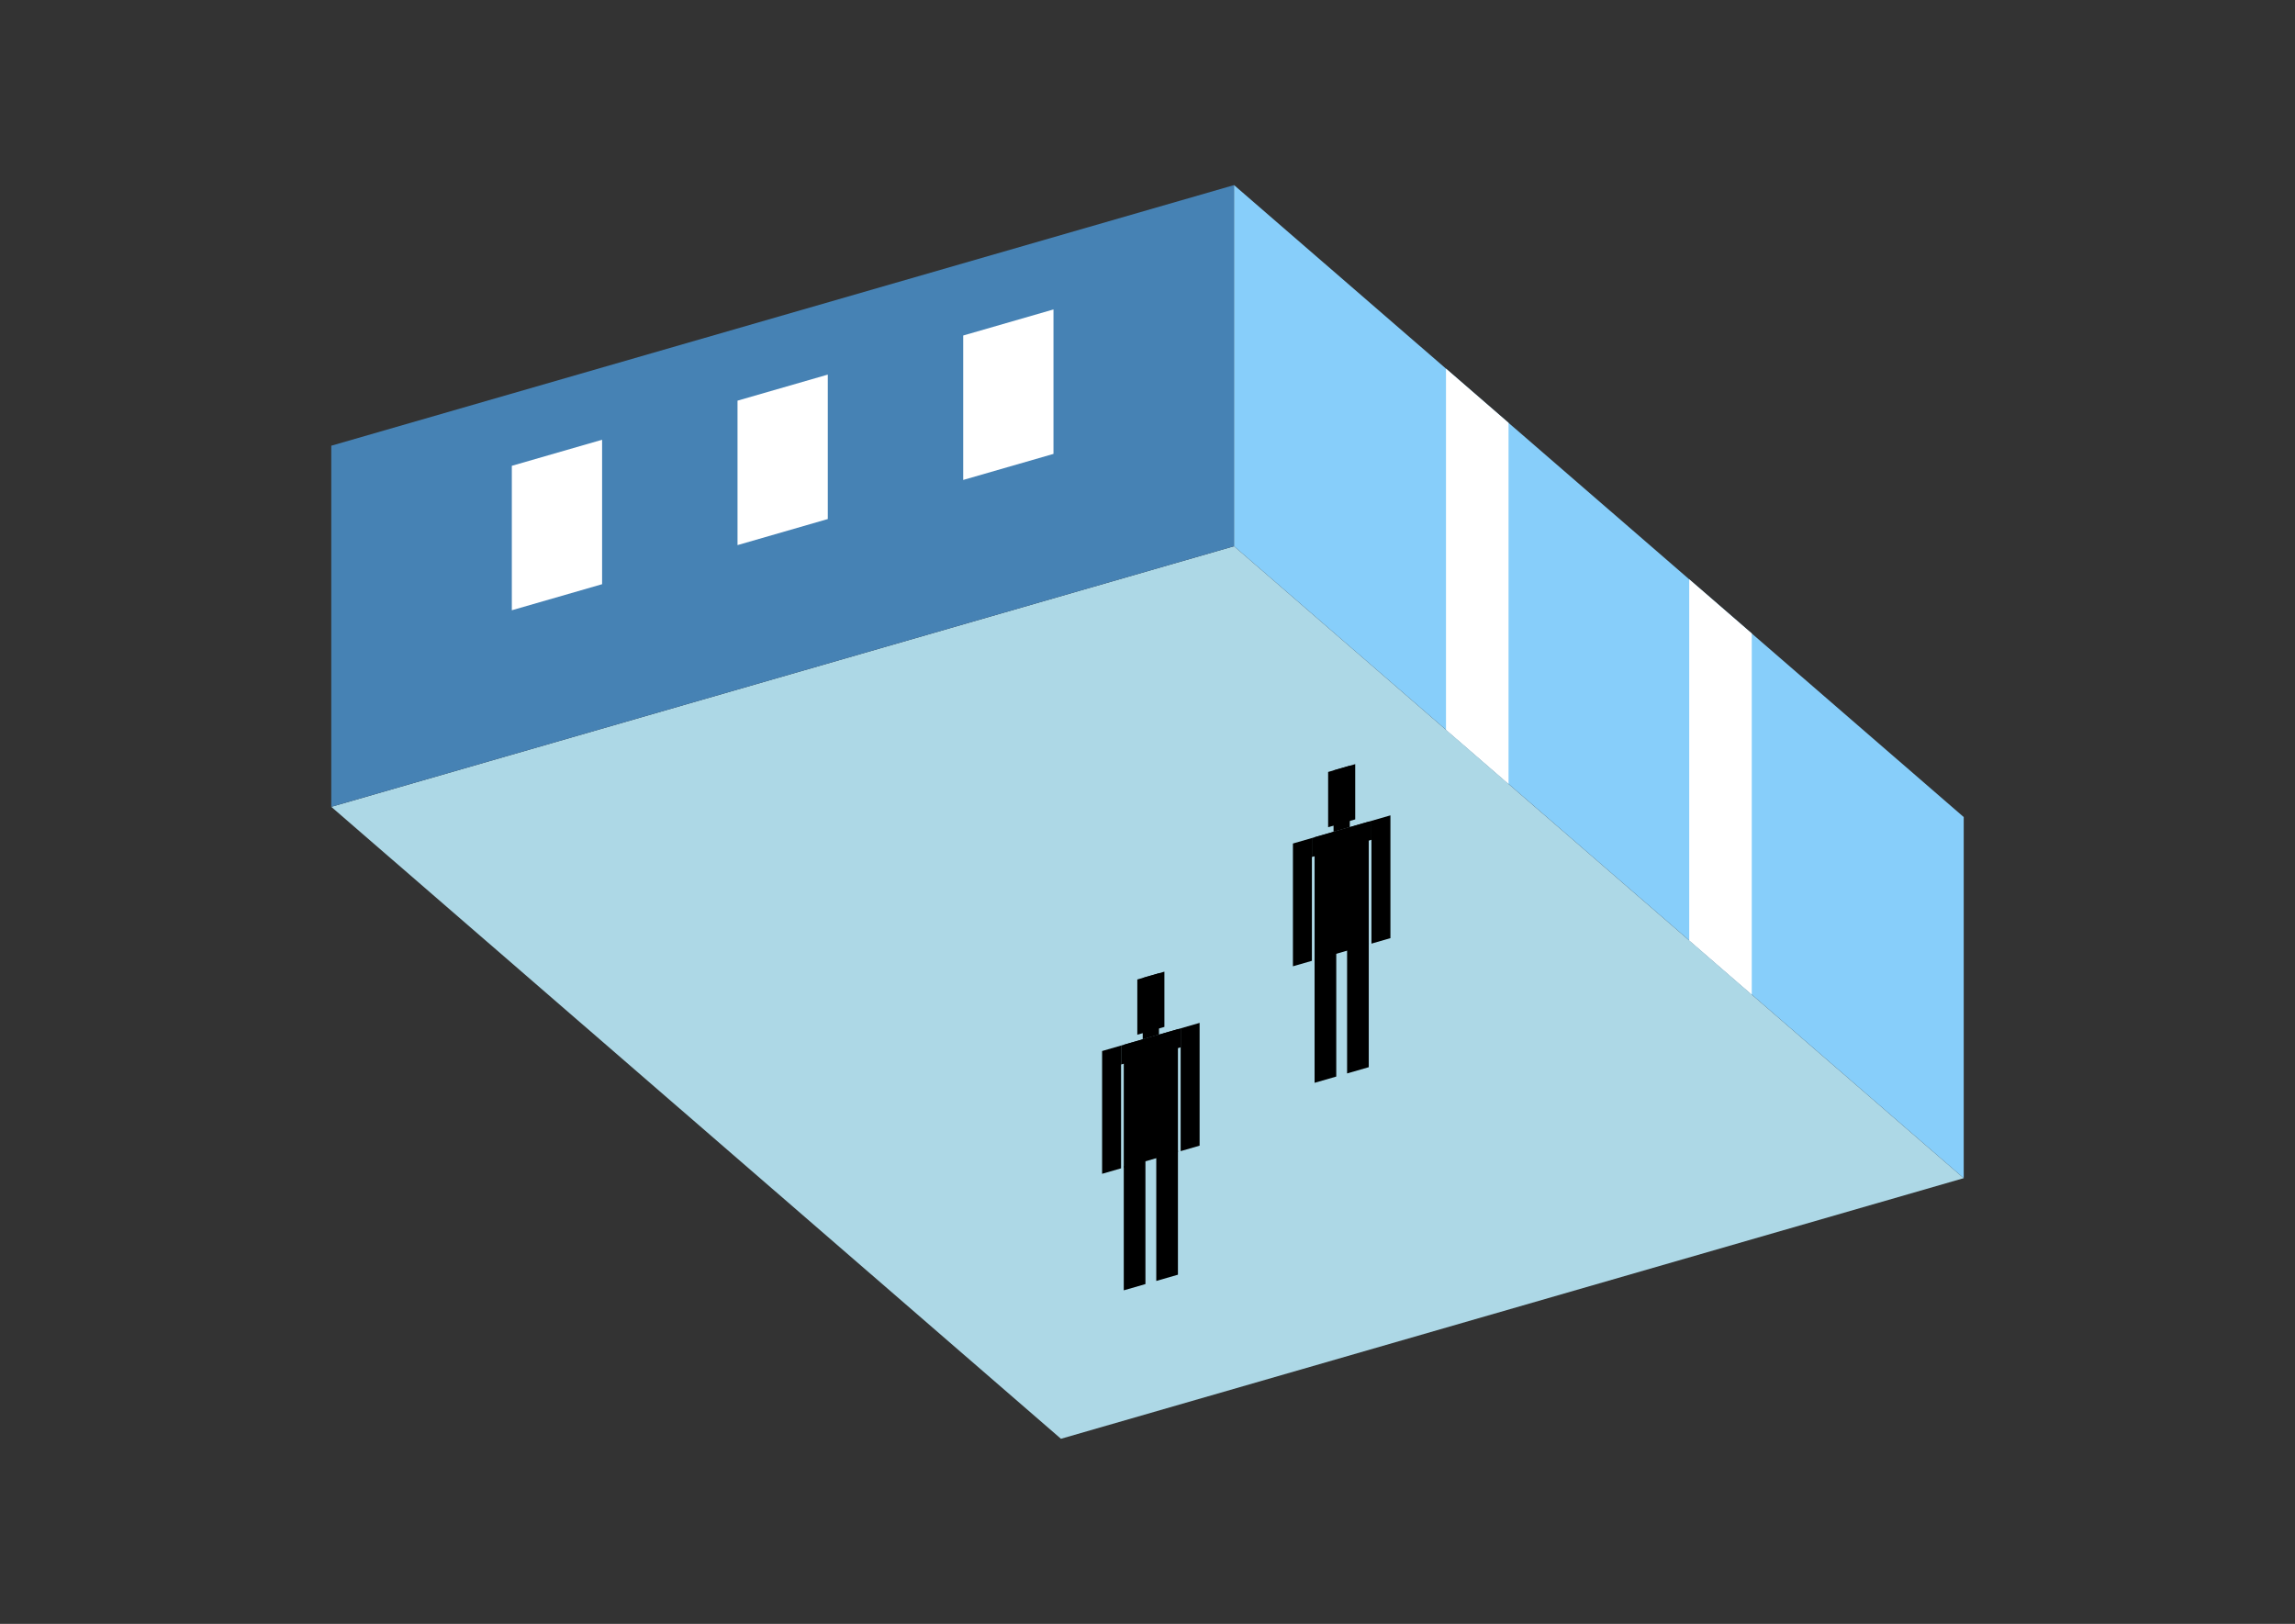 <?xml version="1.0" encoding="UTF-8"?>
<svg
  xmlns="http://www.w3.org/2000/svg"
  width="848"
  height="600"
  style="background-color:white"
>
  <rect width="100%" height="100%" fill="#333333" stroke="none"/>
  <polygon fill="lightblue" points="392.026,531.609 122.406,298.111 455.974,201.818 725.594,435.316" />
  <polygon fill="steelblue" points="122.406,298.111 122.406,164.684 455.974,68.391 455.974,201.818" />
  <polygon fill="lightskyblue" points="725.594,435.316 725.594,301.889 455.974,68.391 455.974,201.818" />
  <polygon fill="white" points="557.403,289.658 557.403,156.231 534.292,136.217 534.292,269.644" />
  <polygon fill="white" points="647.276,367.491 647.276,234.063 624.166,214.049 624.166,347.476" />
  <polygon fill="white" points="189.12,225.482 189.12,172.111 222.476,162.482 222.476,215.852" />
  <polygon fill="white" points="272.512,201.409 272.512,148.038 305.868,138.408 305.868,191.779" />
  <polygon fill="white" points="355.904,177.335 355.904,123.964 389.26,114.335 389.26,167.706" />
  <polygon fill="hsl(288.0,50.0%,50.111%)" points="485.74,400.085 485.74,354.266 493.746,351.955 493.746,397.774" />
  <polygon fill="hsl(288.0,50.0%,50.111%)" points="505.754,394.308 505.754,348.489 497.749,350.8 497.749,396.619" />
  <polygon fill="hsl(288.0,50.0%,50.111%)" points="477.735,357.031 477.735,311.666 484.74,309.644 484.74,355.009" />
  <polygon fill="hsl(288.0,50.0%,50.111%)" points="506.755,348.654 506.755,303.288 513.76,301.266 513.76,346.631" />
  <polygon fill="hsl(288.0,50.0%,50.111%)" points="484.74,316.649 484.74,309.644 506.755,303.288 506.755,310.293" />
  <polygon fill="hsl(288.0,50.0%,50.111%)" points="485.74,354.72 485.74,309.355 505.754,303.577 505.754,348.942" />
  <polygon fill="hsl(288.0,50.0%,50.111%)" points="490.744,305.642 490.744,285.228 500.751,282.339 500.751,302.753" />
  <polygon fill="hsl(288.0,50.0%,50.111%)" points="492.745,307.333 492.745,284.65 498.75,282.917 498.75,305.599" />
  <polygon fill="hsl(288.0,50.0%,41.066%)" points="415.233,476.758 415.233,430.94 423.238,428.629 423.238,474.447" />
  <polygon fill="hsl(288.0,50.0%,41.066%)" points="435.247,470.981 435.247,425.162 427.241,427.473 427.241,473.292" />
  <polygon fill="hsl(288.0,50.0%,41.066%)" points="407.227,433.704 407.227,388.339 414.232,386.317 414.232,431.682" />
  <polygon fill="hsl(288.0,50.0%,41.066%)" points="436.248,425.327 436.248,379.962 443.253,377.939 443.253,423.305" />
  <polygon fill="hsl(288.0,50.0%,41.066%)" points="414.232,393.322 414.232,386.317 436.248,379.962 436.248,386.966" />
  <polygon fill="hsl(288.0,50.0%,41.066%)" points="415.233,431.393 415.233,386.028 435.247,380.25 435.247,425.616" />
  <polygon fill="hsl(288.0,50.0%,41.066%)" points="420.236,382.315 420.236,361.901 430.243,359.012 430.243,379.427" />
  <polygon fill="hsl(288.0,50.0%,41.066%)" points="422.238,384.006 422.238,361.323 428.242,359.59 428.242,382.273" />
</svg>

